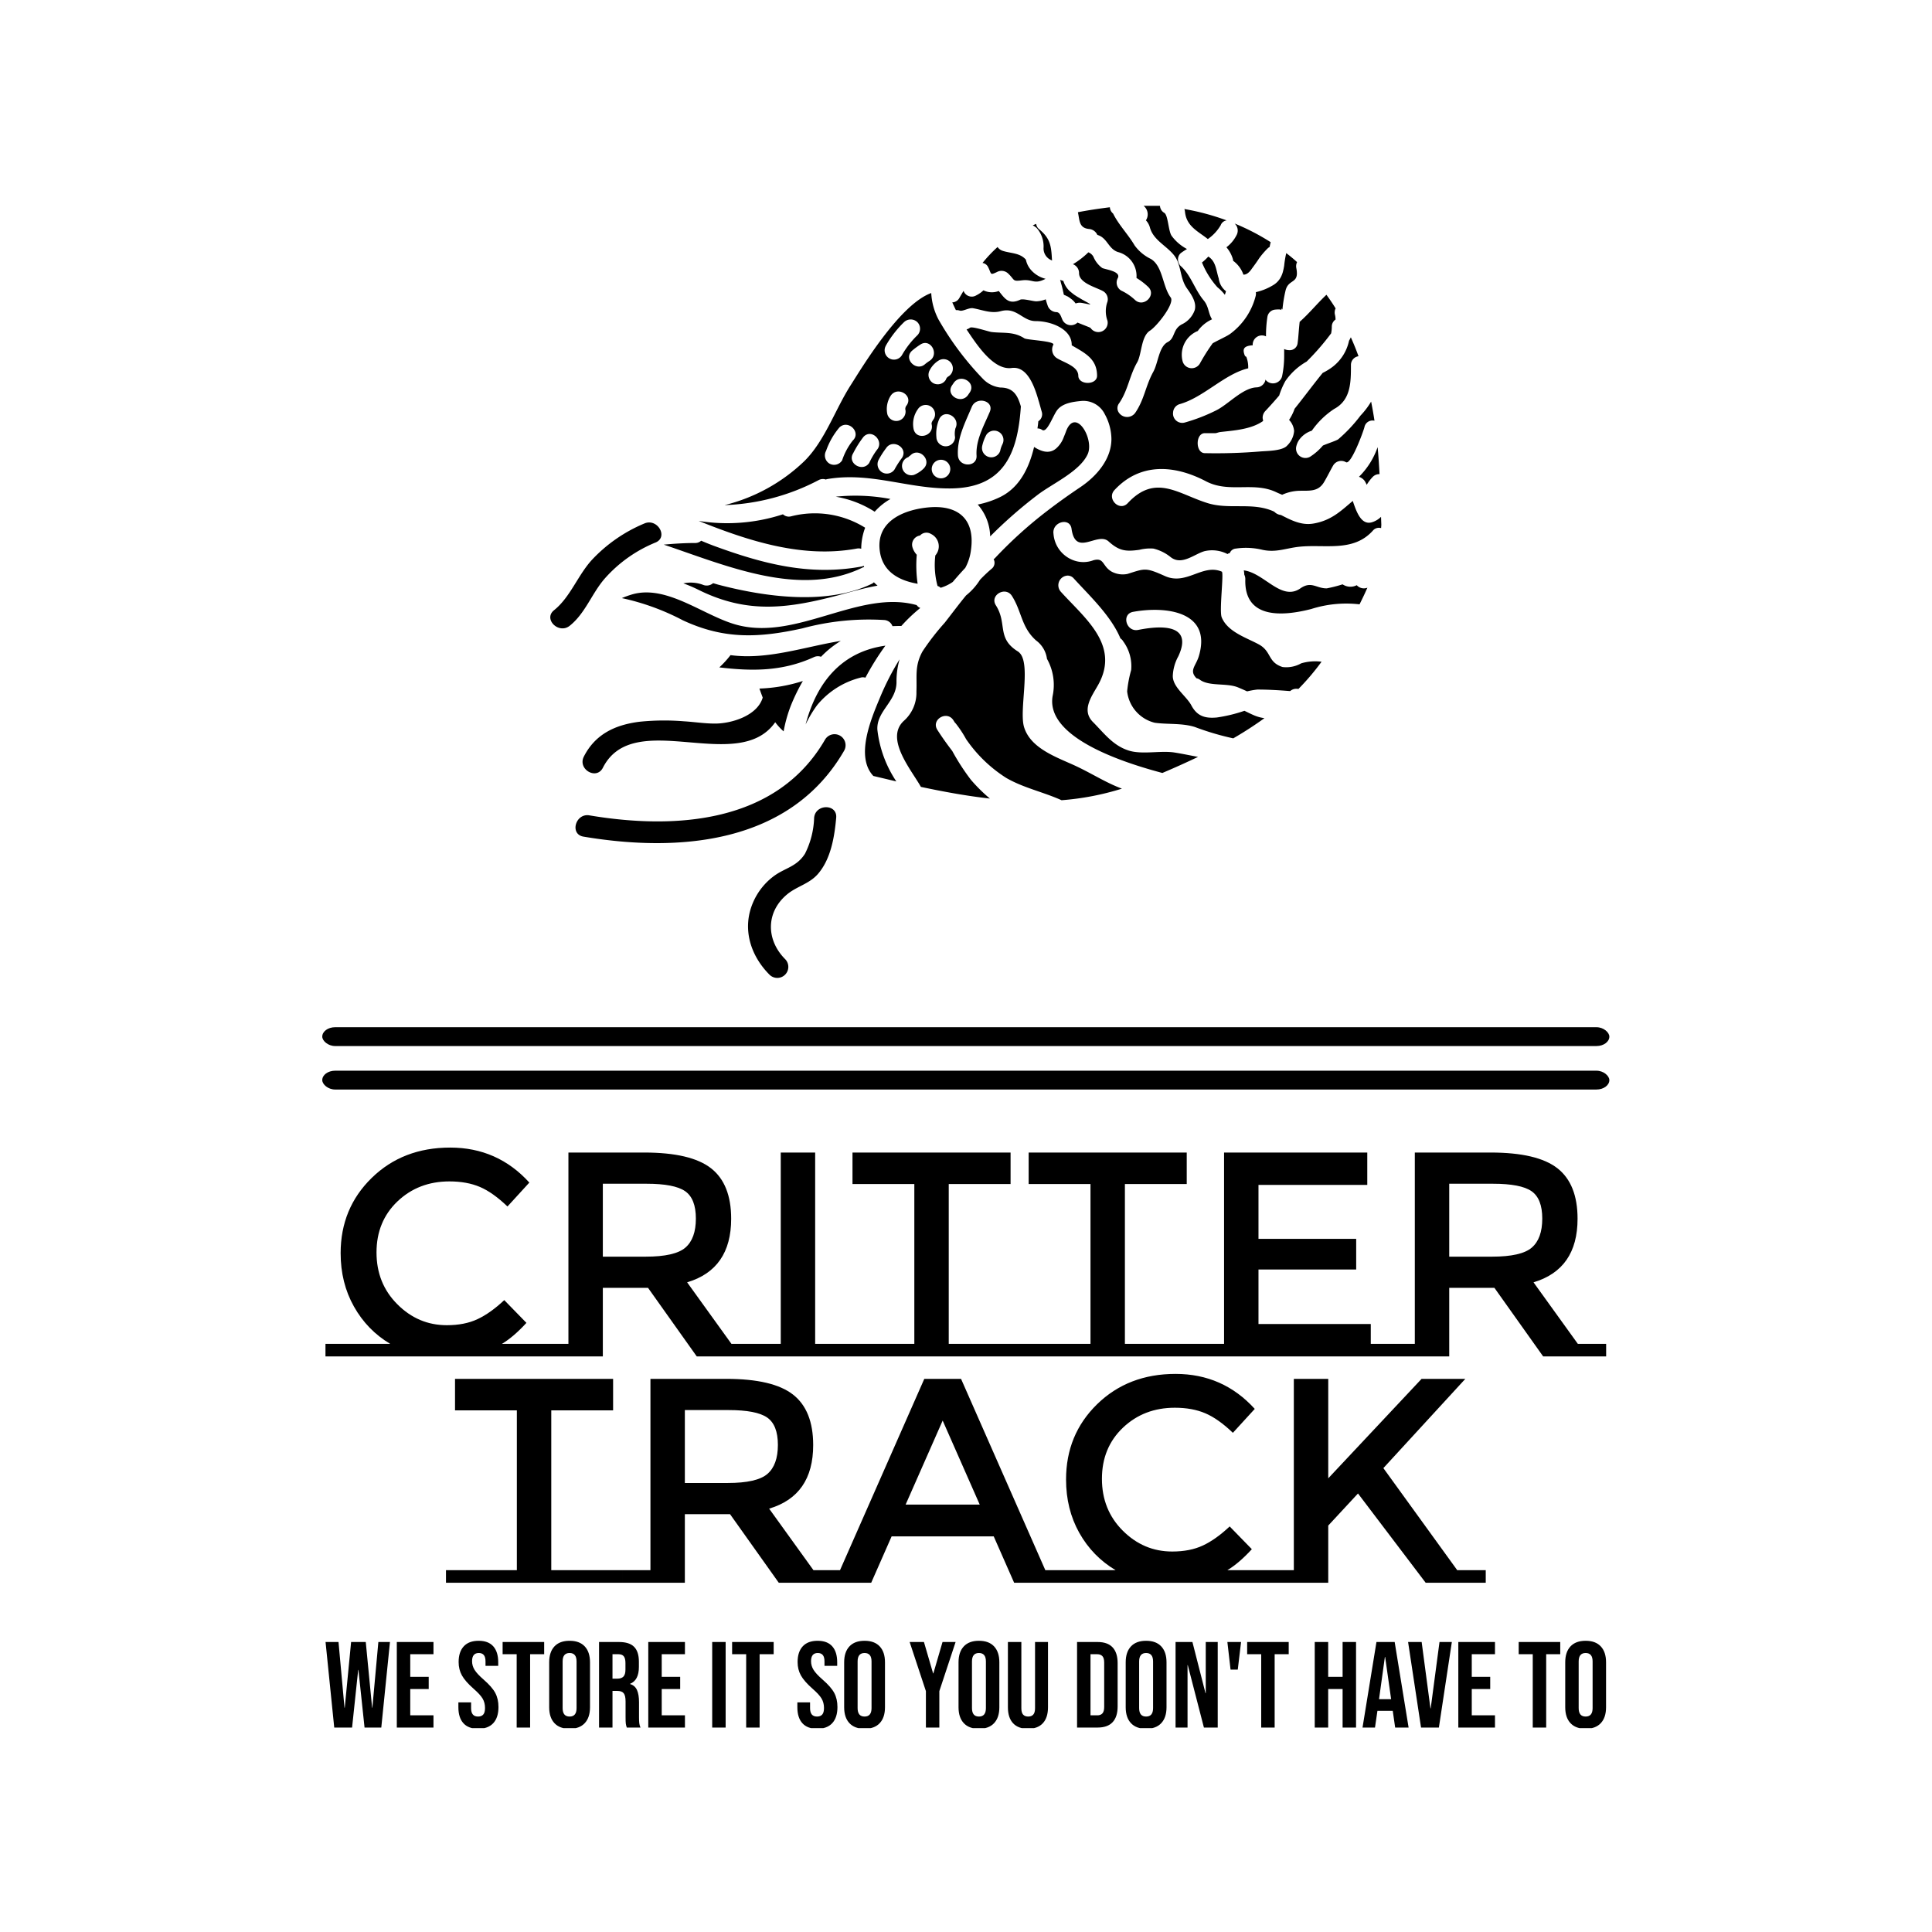 <svg xmlns="http://www.w3.org/2000/svg" version="1.1" xmlns:xlink="http://www.w3.org/1999/xlink" xmlns:svgjs="http://svgjs.dev/svgjs" width="1500" height="1500" viewBox="0 0 1500 1500"><rect width="1500" height="1500" fill="#ffffff"></rect><g transform="matrix(0.667,0,0,0.667,249.597,159.812)"><svg viewBox="0 0 209 247" data-background-color="#0c0032" preserveAspectRatio="xMidYMid meet" height="1772" width="1500" xmlns="http://www.w3.org/2000/svg" xmlns:xlink="http://www.w3.org/1999/xlink"><g id="tight-bounds" transform="matrix(1,0,0,1,0.084,-0.1)"><svg viewBox="0 0 208.832 247.2" height="247.2" width="208.832"><g><svg viewBox="0 0 208.832 247.2" height="247.2" width="208.832"><g><svg viewBox="0 0 397.498 470.529" height="247.2" width="208.832"><g><rect width="397.498" height="5.816" x="0" y="253.861" fill="#000000" opacity="1" stroke-width="0" stroke="transparent" fill-opacity="1" class="rect-qz-0" data-fill-palette-color="primary" rx="1%" id="qz-0" data-palette-color="#ffffff"></rect></g><g><rect width="397.498" height="5.816" x="0" y="267.29" fill="#000000" opacity="1" stroke-width="0" stroke="transparent" fill-opacity="1" class="rect-qz-1" data-fill-palette-color="primary" rx="1%" id="qz-1" data-palette-color="#ffffff"></rect></g><g transform="matrix(1,0,0,1,0.989,288.332)"><svg viewBox="0 0 395.52 182.198" height="182.198" width="395.52"><g id="textblocktransform"><svg viewBox="0 0 395.52 182.198" height="182.198" width="395.52" id="textblock"><g><svg viewBox="0 0 395.52 139.797" height="139.797" width="395.52"><g transform="matrix(1,0,0,1,0,0)"><svg width="395.52" viewBox="68.47 -35.8 219.55 74.6" height="139.797" data-palette-color="#ffffff"><svg></svg><svg></svg><g class="wordmark-text-0" data-fill-palette-color="primary" id="text-0"><path transform="translate(68.47,0)" d="M30.25-2.15h6.55v2.15h-36.8v-2.15h11.1c-2.633-1.567-4.707-3.7-6.22-6.4-1.52-2.7-2.28-5.75-2.28-9.15v0c0-5.133 1.777-9.433 5.33-12.9 3.547-3.467 8.03-5.2 13.45-5.2 5.413 0 9.937 2 13.57 6v0l-3.75 4.1c-1.667-1.6-3.24-2.717-4.72-3.35-1.487-0.633-3.23-0.95-5.23-0.95v0c-3.533 0-6.5 1.14-8.9 3.42-2.4 2.287-3.6 5.207-3.6 8.76 0 3.547 1.193 6.51 3.58 8.89 2.38 2.387 5.203 3.58 8.47 3.58v0c2.033 0 3.783-0.343 5.25-1.03 1.467-0.68 3-1.77 4.6-3.27v0l3.8 3.9c-1.467 1.6-2.867 2.8-4.2 3.6zM69.6-2.15h4.85v2.15h-10.8l-8.35-11.75h-7.75v11.75h-10.75v-2.15h4.85v-32.8h13c5.333 0 9.15 0.9 11.45 2.7 2.3 1.8 3.45 4.683 3.45 8.65v0c0 5.767-2.517 9.4-7.55 10.9v0zM54.9-17.1c3.333 0 5.6-0.517 6.8-1.55 1.2-1.033 1.8-2.693 1.8-4.98 0-2.28-0.617-3.847-1.85-4.7-1.233-0.847-3.433-1.27-6.6-1.27v0h-7.5v12.5zM73.2-2.15h4.85v-32.8h5.9v32.8h4.85v2.15h-15.6zM106.85-2.15h12.15v2.15h-30.2v-2.15h12.15v-27.4h-10.6v-5.4h27.1v5.4h-10.6zM137.05-2.15h12.15v2.15h-30.2v-2.15h12.15v-27.4h-10.6v-5.4h27.1v5.4h-10.6zM149.2-2.15h4.85v-32.8h24.55v5.55h-18.65v9.25h16.75v5.25h-16.75v9.35h19.25v3.4h4.85v2.15h-34.85zM214.7-2.15h4.85v2.15h-10.8l-8.35-11.75h-7.75v11.75h-10.75v-2.15h4.85v-32.8h13c5.333 0 9.15 0.9 11.45 2.7 2.3 1.8 3.45 4.683 3.45 8.65v0c0 5.767-2.517 9.4-7.55 10.9v0zM200-17.1c3.333 0 5.6-0.517 6.8-1.55 1.2-1.033 1.8-2.693 1.8-4.98 0-2.28-0.617-3.847-1.85-4.7-1.233-0.847-3.433-1.27-6.6-1.27v0h-7.5v12.5z" fill="#000000" fill-rule="nonzero" stroke="none" stroke-width="1" stroke-linecap="butt" stroke-linejoin="miter" stroke-miterlimit="10" stroke-dasharray="" stroke-dashoffset="0" font-family="none" font-weight="none" font-size="none" text-anchor="none" style="mix-blend-mode: normal" data-fill-palette-color="primary" opacity="1"></path><path transform="translate(89.13,38.8)" d="M18.05-2.15h12.15v2.15h-30.2v-2.15h12.15v-27.4h-10.6v-5.4h27.1v5.4h-10.6zM63-2.15h4.85v2.15h-10.8l-8.35-11.75h-7.75v11.75h-10.75v-2.15h4.85v-32.8h13c5.333 0 9.15 0.9 11.45 2.7 2.3 1.8 3.45 4.683 3.45 8.65v0c0 5.767-2.517 9.4-7.55 10.9v0zM48.3-17.1c3.333 0 5.6-0.517 6.8-1.55 1.2-1.033 1.8-2.693 1.8-4.98 0-2.28-0.617-3.847-1.85-4.7-1.233-0.847-3.433-1.27-6.6-1.27v0h-7.5v12.5zM102.75-2.15h5.8v2.15h-11.15l-3.5-7.95h-17.5l-3.5 7.95h-11.15v-2.15h5.8l14.45-32.8h6.3zM78.8-13.4h12.7l-6.35-14.4zM133.95-2.15h6.55v2.15h-36.8v-2.15h11.1c-2.633-1.567-4.71-3.7-6.23-6.4-1.513-2.7-2.27-5.75-2.27-9.15v0c0-5.133 1.773-9.433 5.32-12.9 3.553-3.467 8.037-5.2 13.45-5.2 5.42 0 9.947 2 13.58 6v0l-3.75 4.1c-1.667-1.6-3.243-2.717-4.73-3.35-1.48-0.633-3.22-0.95-5.22-0.95v0c-3.533 0-6.5 1.14-8.9 3.42-2.4 2.287-3.6 5.207-3.6 8.76 0 3.547 1.19 6.51 3.57 8.89 2.387 2.387 5.213 3.58 8.48 3.58v0c2.033 0 3.783-0.343 5.25-1.03 1.467-0.68 3-1.77 4.6-3.27v0l3.8 3.9c-1.467 1.6-2.867 2.8-4.2 3.6zM140.5-2.15h4.85v-32.8h5.9v17.05l16-17.05h7.5l-14.05 15.3 12.7 17.55v-0.05h4.85v2.15h-10.3l-11.6-15.3-5.1 5.5v9.8h-10.75z" fill="#000000" fill-rule="nonzero" stroke="none" stroke-width="1" stroke-linecap="butt" stroke-linejoin="miter" stroke-miterlimit="10" stroke-dasharray="" stroke-dashoffset="0" font-family="none" font-weight="none" font-size="none" text-anchor="none" style="mix-blend-mode: normal" data-fill-palette-color="primary" opacity="1"></path></g></svg></g></svg></g><g transform="matrix(1,0,0,1,0,155.022)"><svg viewBox="0 0 395.52 27.176" height="27.176" width="395.52"><g transform="matrix(1,0,0,1,0,0)"><svg width="395.52" viewBox="0.75 -35.5 523.87 36" height="27.176" data-palette-color="#ffffff"><path d="M4.3 0L0.75-35 6.05-35 8.5-8.1 8.6-8.1 11.2-35 17.2-35 19.8-8.1 19.9-8.1 22.35-35 27.1-35 23.55 0 16.7 0 14.2-23.6 14.1-23.6 11.6 0 4.3 0ZM29.9 0L29.9-35 44.9-35 44.9-30 35.4-30 35.4-20.75 42.95-20.75 42.95-15.75 35.4-15.75 35.4-5 44.9-5 44.9 0 29.9 0ZM63.19 0.5Q59.19 0.5 57.14-1.78 55.09-4.05 55.09-8.3L55.09-8.3 55.09-10.3 60.29-10.3 60.29-7.9Q60.29-4.5 63.14-4.5L63.14-4.5Q64.54-4.5 65.27-5.33 65.99-6.15 65.99-8L65.99-8Q65.99-10.2 64.99-11.88 63.99-13.55 61.29-15.9L61.29-15.9Q57.89-18.9 56.54-21.33 55.19-23.75 55.19-26.8L55.19-26.8Q55.19-30.95 57.29-33.23 59.39-35.5 63.39-35.5L63.39-35.5Q67.34-35.5 69.37-33.23 71.39-30.95 71.39-26.7L71.39-26.7 71.39-25.25 66.19-25.25 66.19-27.05Q66.19-28.85 65.49-29.68 64.79-30.5 63.44-30.5L63.44-30.5Q60.69-30.5 60.69-27.15L60.69-27.15Q60.69-25.25 61.72-23.6 62.74-21.95 65.44-19.6L65.44-19.6Q68.89-16.6 70.19-14.15 71.49-11.7 71.49-8.4L71.49-8.4Q71.49-4.1 69.37-1.8 67.24 0.5 63.19 0.5L63.19 0.5ZM78.94 0L78.94-30 73.19-30 73.19-35 90.19-35 90.19-30 84.44-30 84.44 0 78.94 0ZM100.59 0.5Q96.54 0.5 94.39-1.8 92.24-4.1 92.24-8.3L92.24-8.3 92.24-26.7Q92.24-30.9 94.39-33.2 96.54-35.5 100.59-35.5L100.59-35.5Q104.64-35.5 106.79-33.2 108.94-30.9 108.94-26.7L108.94-26.7 108.94-8.3Q108.94-4.1 106.79-1.8 104.64 0.5 100.59 0.5L100.59 0.5ZM100.59-4.5Q103.44-4.5 103.44-7.95L103.44-7.95 103.44-27.05Q103.44-30.5 100.59-30.5L100.59-30.5Q97.74-30.5 97.74-27.05L97.74-27.05 97.74-7.95Q97.74-4.5 100.59-4.5L100.59-4.5ZM112.64 0L112.64-35 120.79-35Q125.04-35 126.99-33.02 128.94-31.05 128.94-26.95L128.94-26.95 128.94-24.8Q128.94-19.35 125.34-17.9L125.34-17.9 125.34-17.8Q127.34-17.2 128.16-15.35 128.99-13.5 128.99-10.4L128.99-10.4 128.99-4.25Q128.99-2.75 129.09-1.83 129.19-0.9 129.59 0L129.59 0 123.99 0Q123.69-0.85 123.59-1.6 123.49-2.35 123.49-4.3L123.49-4.3 123.49-10.7Q123.49-13.1 122.71-14.05 121.94-15 120.04-15L120.04-15 118.14-15 118.14 0 112.64 0ZM118.14-20L120.14-20Q121.79-20 122.61-20.85 123.44-21.7 123.44-23.7L123.44-23.7 123.44-26.4Q123.44-28.3 122.76-29.15 122.09-30 120.64-30L120.64-30 118.14-30 118.14-20ZM132.78 0L132.78-35 147.78-35 147.78-30 138.28-30 138.28-20.75 145.83-20.75 145.83-15.75 138.28-15.75 138.28-5 147.78-5 147.78 0 132.78 0ZM158.93 0L158.93-35 164.43-35 164.43 0 158.93 0ZM172.83 0L172.83-30 167.08-30 167.08-35 184.08-35 184.08-30 178.33-30 178.33 0 172.83 0ZM201.87 0.5Q197.87 0.5 195.82-1.78 193.77-4.05 193.77-8.3L193.77-8.3 193.77-10.3 198.97-10.3 198.97-7.9Q198.97-4.5 201.82-4.5L201.82-4.5Q203.22-4.5 203.95-5.33 204.67-6.15 204.67-8L204.67-8Q204.67-10.2 203.67-11.88 202.67-13.55 199.97-15.9L199.97-15.9Q196.57-18.9 195.22-21.33 193.87-23.75 193.87-26.8L193.87-26.8Q193.87-30.95 195.97-33.23 198.07-35.5 202.07-35.5L202.07-35.5Q206.02-35.5 208.05-33.23 210.07-30.95 210.07-26.7L210.07-26.7 210.07-25.25 204.87-25.25 204.87-27.05Q204.87-28.85 204.17-29.68 203.47-30.5 202.12-30.5L202.12-30.5Q199.37-30.5 199.37-27.15L199.37-27.15Q199.37-25.25 200.4-23.6 201.42-21.95 204.12-19.6L204.12-19.6Q207.57-16.6 208.87-14.15 210.17-11.7 210.17-8.4L210.17-8.4Q210.17-4.1 208.05-1.8 205.92 0.5 201.87 0.5L201.87 0.5ZM221.27 0.5Q217.22 0.5 215.07-1.8 212.92-4.1 212.92-8.3L212.92-8.3 212.92-26.7Q212.92-30.9 215.07-33.2 217.22-35.5 221.27-35.5L221.27-35.5Q225.32-35.5 227.47-33.2 229.62-30.9 229.62-26.7L229.62-26.7 229.62-8.3Q229.62-4.1 227.47-1.8 225.32 0.5 221.27 0.5L221.27 0.5ZM221.27-4.5Q224.12-4.5 224.12-7.95L224.12-7.95 224.12-27.05Q224.12-30.5 221.27-30.5L221.27-30.5Q218.42-30.5 218.42-27.05L218.42-27.05 218.42-7.95Q218.42-4.5 221.27-4.5L221.27-4.5ZM246.36 0L246.36-14.9 239.71-35 245.56-35 249.31-22.15 249.41-22.15 253.16-35 258.51-35 251.86-14.9 251.86 0 246.36 0ZM268.06 0.5Q264.01 0.5 261.86-1.8 259.71-4.1 259.71-8.3L259.71-8.3 259.71-26.7Q259.71-30.9 261.86-33.2 264.01-35.5 268.06-35.5L268.06-35.5Q272.11-35.5 274.26-33.2 276.41-30.9 276.41-26.7L276.41-26.7 276.41-8.3Q276.41-4.1 274.26-1.8 272.11 0.5 268.06 0.5L268.06 0.5ZM268.06-4.5Q270.91-4.5 270.91-7.95L270.91-7.95 270.91-27.05Q270.91-30.5 268.06-30.5L268.06-30.5Q265.21-30.5 265.21-27.05L265.21-27.05 265.21-7.95Q265.21-4.5 268.06-4.5L268.06-4.5ZM288.11 0.5Q284.11 0.5 282.01-1.78 279.91-4.05 279.91-8.3L279.91-8.3 279.91-35 285.41-35 285.41-7.9Q285.41-6.1 286.13-5.3 286.86-4.5 288.21-4.5L288.21-4.5Q289.56-4.5 290.28-5.3 291.01-6.1 291.01-7.9L291.01-7.9 291.01-35 296.31-35 296.31-8.3Q296.31-4.05 294.21-1.78 292.11 0.5 288.11 0.5L288.11 0.5ZM308.2 0L308.2-35 316.6-35Q320.7-35 322.75-32.8 324.8-30.6 324.8-26.35L324.8-26.35 324.8-8.65Q324.8-4.4 322.75-2.2 320.7 0 316.6 0L316.6 0 308.2 0ZM313.7-5L316.5-5Q317.85-5 318.58-5.8 319.3-6.6 319.3-8.4L319.3-8.4 319.3-26.6Q319.3-28.4 318.58-29.2 317.85-30 316.5-30L316.5-30 313.7-30 313.7-5ZM336.45 0.5Q332.4 0.5 330.25-1.8 328.1-4.1 328.1-8.3L328.1-8.3 328.1-26.7Q328.1-30.9 330.25-33.2 332.4-35.5 336.45-35.5L336.45-35.5Q340.5-35.5 342.65-33.2 344.8-30.9 344.8-26.7L344.8-26.7 344.8-8.3Q344.8-4.1 342.65-1.8 340.5 0.5 336.45 0.5L336.45 0.5ZM336.45-4.5Q339.3-4.5 339.3-7.95L339.3-7.95 339.3-27.05Q339.3-30.5 336.45-30.5L336.45-30.5Q333.6-30.5 333.6-27.05L333.6-27.05 333.6-7.95Q333.6-4.5 336.45-4.5L336.45-4.5ZM348.5 0L348.5-35 355.4-35 360.75-14.05 360.85-14.05 360.85-35 365.75-35 365.75 0 360.1 0 353.5-25.55 353.4-25.55 353.4 0 348.5 0ZM371-23.7L369.7-35 375.3-35 373.95-23.7 371-23.7ZM383.54 0L383.54-30 377.79-30 377.79-35 394.79-35 394.79-30 389.04-30 389.04 0 383.54 0ZM405.44 0L405.44-35 410.94-35 410.94-20.75 416.84-20.75 416.84-35 422.34-35 422.34 0 416.84 0 416.84-15.75 410.94-15.75 410.94 0 405.44 0ZM424.99 0L430.69-35 438.14-35 443.84 0 438.34 0 437.34-6.95 437.34-6.85 431.09-6.85 430.09 0 424.99 0ZM431.74-11.6L436.69-11.6 434.24-28.9 434.14-28.9 431.74-11.6ZM448.93 0L443.63-35 449.18-35 452.78-7.85 452.88-7.85 456.48-35 461.53-35 456.23 0 448.93 0ZM464.18 0L464.18-35 479.18-35 479.18-30 469.68-30 469.68-20.75 477.23-20.75 477.23-15.75 469.68-15.75 469.68-5 479.18-5 479.18 0 464.18 0ZM494.63 0L494.63-30 488.88-30 488.88-35 505.88-35 505.88-30 500.13-30 500.13 0 494.63 0ZM516.27 0.5Q512.22 0.5 510.07-1.8 507.92-4.1 507.92-8.3L507.92-8.3 507.92-26.7Q507.92-30.9 510.07-33.2 512.22-35.5 516.27-35.5L516.27-35.5Q520.32-35.5 522.47-33.2 524.62-30.9 524.62-26.7L524.62-26.7 524.62-8.3Q524.62-4.1 522.47-1.8 520.32 0.5 516.27 0.5L516.27 0.5ZM516.27-4.5Q519.12-4.5 519.12-7.95L519.12-7.95 519.12-27.05Q519.12-30.5 516.27-30.5L516.27-30.5Q513.42-30.5 513.42-27.05L513.42-27.05 513.42-7.95Q513.42-4.5 516.27-4.5L516.27-4.5Z" opacity="1" transform="matrix(1,0,0,1,0,0)" fill="#000000" class="slogan-text-1" data-fill-palette-color="secondary" id="text-1"></path></svg></g></svg></g></svg></g></svg></g><g transform="matrix(1,0,0,1,70.422,0)"><svg viewBox="0 0 256.653 238.636" height="238.636" width="256.653"><g><svg xmlns="http://www.w3.org/2000/svg" viewBox="8.428 13.65 113.012 105.078" x="0" y="0" height="238.636" width="256.653" class="icon-icon-0" data-fill-palette-color="accent" id="icon-0"><g fill="#ffffff" data-fill-palette-color="accent"><path d="M69.627 38.443a3.917 3.917 0 0 1-2.381-1.2 40.425 40.425 0 0 1-6.024-8.053 8.712 8.712 0 0 1-0.988-3.6C55.9 27.163 50.7 35.906 49.266 38.144c-2.095 3.279-3.5 7.559-6.3 10.317a23.917 23.917 0 0 1-10.838 5.972 29.612 29.612 0 0 0 12.789-3.4 1.217 1.217 0 0 1 0.989-0.078 1.349 1.349 0 0 1 0.13-0.052c5.868-1.028 10.955 1.3 16.758 1.262 7.285-0.039 9.2-4.709 9.627-11.15C72.008 39.614 71.475 38.443 69.627 38.443Zm-4.15 0.664c-0.078 0.117-0.156 0.221-0.221 0.325-0.911 1.353-3.1 0.091-2.2-1.275 0.078-0.117 0.156-0.221 0.221-0.325C64.189 36.479 66.375 37.741 65.477 39.107Zm-4.242-4.333a1.269 1.269 0 1 1 1.288 2.186 0.738 0.738 0 0 0-0.3 0.416 1.283 1.283 0 0 1-1.743 0.456 1.308 1.308 0 0 1-0.456-1.744A3.372 3.372 0 0 1 61.235 34.774Zm-1.21 0.026a6.817 6.817 0 0 0-0.611 0.443c-1.2 1.106-3.005-0.69-1.8-1.8A10.34 10.34 0 0 1 58.75 32.6C60.117 31.691 61.378 33.89 60.025 34.8Zm-5.958-2.068a14.329 14.329 0 0 1 2.472-3.188 1.31 1.31 0 0 1 1.8 0 1.273 1.273 0 0 1 0 1.8 11.936 11.936 0 0 0-2.082 2.68 1.268 1.268 0 1 1-2.185-1.288Zm1.756 10.213a1.263 1.263 0 0 1-1.561-0.885 3.367 3.367 0 0 1 0.455-2.5c0.9-1.353 3.1-0.078 2.186 1.288a0.8 0.8 0 0 0-0.2 0.534A1.29 1.29 0 0 1 55.823 42.945Zm-7.7 5.386a1.28 1.28 0 0 1-1.73 0.456 1.3 1.3 0 0 1-0.456-1.744 9.954 9.954 0 0 1 1.822-3.187c1.2-1.106 2.992 0.689 1.8 1.8A8.708 8.708 0 0 0 48.121 48.331Zm3.7 0.325c-0.872 1.38-3.071 0.105-2.2-1.288a14.1 14.1 0 0 1 1.392-2.211c1.106-1.21 2.9 0.6 1.8 1.8A10.548 10.548 0 0 0 51.816 48.656Zm3.461 0.859a1.258 1.258 0 0 1-1.731 0.456 1.285 1.285 0 0 1-0.455-1.731 11.54 11.54 0 0 1 0.976-1.522c0.871-1.379 3.07-0.1 2.185 1.288A12.428 12.428 0 0 0 55.277 49.515Zm3.929-0.065a4.139 4.139 0 0 1-1.327 0.872 1.268 1.268 0 0 1-0.716-2.433c-0.13 0.039 0.234-0.221 0.247-0.234C58.568 46.51 60.364 48.305 59.206 49.45ZM57.84 44.116A3.456 3.456 0 0 1 58.4 41.41a1.272 1.272 0 0 1 2.2 1.275c-0.143 0.221-0.377 0.494-0.312 0.754C60.676 45.027 58.23 45.7 57.84 44.116Zm3.721 6.674a1.262 1.262 0 0 1 0-2.524A1.262 1.262 0 0 1 61.561 50.79Zm1.964-6.8a2.9 2.9 0 0 0-0.052 1.21 1.269 1.269 0 0 1-2.537 0 5.063 5.063 0 0 1 0.39-2.485C62.068 41.241 64.254 42.529 63.525 43.986Zm0.338 3.7c-0.143-2.368 1-4.5 1.887-6.623 0.625-1.483 3.083-0.832 2.446 0.677-0.794 1.886-1.926 3.838-1.8 5.946C66.505 49.32 63.968 49.307 63.863 47.681Zm6.05-1.522a3.376 3.376 0 0 0-0.3 0.884 1.27 1.27 0 0 1-2.446-0.676 5.591 5.591 0 0 1 0.56-1.5A1.269 1.269 0 0 1 69.913 46.159Z" fill="#000000" data-fill-palette-color="accent"></path><path d="M66.557 54.355a6.762 6.762 0 0 1 1.691 4.333 62.27 62.27 0 0 1 6.466-5.66c1.991-1.522 5.712-3.162 6.792-5.516 0.936-2.056-1.64-6.454-2.928-3.149-0.1 0.3-0.234 0.6-0.351 0.9A3.712 3.712 0 0 1 77.2 46.744c-0.95 0.794-2.069 0.364-2.979-0.221-0.677 2.836-1.965 5.5-4.593 6.8A12.524 12.524 0 0 1 66.557 54.355Z" fill="#000000" data-fill-palette-color="accent"></path><path d="M118.4 50.582a1.58 1.58 0 0 1 0.794 0.585 4.578 4.578 0 0 1 0.26 0.508 5.76 5.76 0 0 1 0.833-1.093 1.245 1.245 0 0 1 0.91-0.364c-0.065-1.223-0.143-2.446-0.26-3.669A10.47 10.47 0 0 1 118.4 50.582Z" fill="#000000" data-fill-palette-color="accent"></path><path d="M61.092 65.427a1.018 1.018 0 0 1 0.417 0.247 5.862 5.862 0 0 0 1.652-0.794c0.546-0.65 1.119-1.288 1.7-1.912a6.8 6.8 0 0 0 0.781-2.472c0.559-4.072-1.652-6.089-5.673-5.764-3.252 0.274-7.246 1.757-6.739 5.868 0.351 2.914 2.654 4.1 5.152 4.528a17.342 17.342 0 0 1-0.117-3.943 2.533 2.533 0 0 1-0.6-1.079 1.252 1.252 0 0 1 1.04-1.536 1.179 1.179 0 0 1 1.484-0.221 1.867 1.867 0 0 1 0.6 2.928A10.879 10.879 0 0 0 61.092 65.427Z" fill="#000000" data-fill-palette-color="accent"></path><path d="M47.249 53.288a14.2 14.2 0 0 1 5.295 2.043A8.233 8.233 0 0 1 54.691 53.6 25.6 25.6 0 0 0 47.249 53.288Z" fill="#000000" data-fill-palette-color="accent"></path><path d="M76.679 21.166a0.854 0.854 0 0 0-0.026-0.092c-0.1-1.886-0.221-2.9-1.731-4.15a1.065 1.065 0 0 1-0.416-0.741l-0.468 0.2a3.32 3.32 0 0 1 0.52 0.351 3.772 3.772 0 0 1 0.95 2.719A1.727 1.727 0 0 0 76.679 21.166Z" fill="#000000" data-fill-palette-color="accent"></path><path d="M52.219 65.1c-6.1 2.992-14.545 1.834-20.934 0.156-0.234-0.065-0.481-0.143-0.715-0.208a1.342 1.342 0 0 1-1.418 0.208 4.793 4.793 0 0 0-2.628-0.182 19.345 19.345 0 0 1 2.068 0.884c6.753 3.344 12.282 2.524 19.321 0.651 1.717-0.469 3.369-0.937 5.022-1.223-0.169-0.143-0.339-0.3-0.5-0.456C52.362 64.984 52.31 65.05 52.219 65.1Z" fill="#000000" data-fill-palette-color="accent"></path><path d="M78.682 26.018a0.634 0.634 0 0 1 0.091 0.039h0.013c0.013 0.013 0.026 0.013 0.039 0.026s0.026 0.013 0.039 0.026a0.263 0.263 0 0 1 0.079 0.052l0.013 0.014a0.993 0.993 0 0 1 0.208 0.143 0.714 0.714 0 0 1 0.117 0.091 0.4 0.4 0 0 1 0.091 0.065 2.764 2.764 0 0 1 0.494 0.533c0.612-0.182 0.664-0.1 1.965 0.143v-0.065c-0.1-0.065-0.208-0.117-0.312-0.182-0.026-0.013-0.039-0.026-0.065-0.039s-0.014 0-0.027-0.013-0.039-0.013-0.052-0.026a0.284 0.284 0 0 1-0.065-0.039c-0.026-0.013-0.039-0.013-0.052-0.026a0.045 0.045 0 0 1-0.026-0.013c-0.039-0.026-0.078-0.039-0.117-0.065l-0.013-0.013h-0.013c-0.026-0.013-0.039-0.026-0.065-0.039A0.04 0.04 0 0 1 81 26.617l-0.013-0.013a0.048 0.048 0 0 1-0.039-0.013 1.143 1.143 0 0 0-0.13-0.078 0.22 0.22 0 0 1-0.065-0.026 0.013 0.013 0 0 0-0.013-0.013 0.284 0.284 0 0 0-0.065-0.039c-0.026-0.013-0.039-0.026-0.065-0.039s-0.091-0.052-0.13-0.078-0.1-0.065-0.156-0.091a0.272 0.272 0 0 1-0.078-0.052 1.329 1.329 0 0 1-0.2-0.118 0.045 0.045 0 0 1-0.026-0.013 0.2 0.2 0 0 1-0.078-0.052 0.454 0.454 0 0 1-0.117-0.078c-0.013 0-0.013 0-0.013-0.013-0.052-0.026-0.091-0.052-0.117-0.065s-0.013-0.026-0.026-0.026a2.391 2.391 0 0 1-0.286-0.221c-0.013 0-0.013 0-0.013-0.013s-0.026 0-0.026-0.013l-0.026-0.026a0.013 0.013 0 0 1-0.013-0.013c-0.013-0.013-0.026-0.026-0.039-0.026a0.013 0.013 0 0 1-0.013-0.013l-0.013-0.013c-0.013-0.013-0.026-0.026-0.039-0.026a3.149 3.149 0 0 1-1-1.5 0.141 0.141 0 0 1-0.065-0.013c-0.013-0.013-0.013-0.013-0.013-0.026a1.29 1.29 0 0 1-0.2-0.039v-0.039h-0.195c0.078 0 0.117 0.286 0.156 0.429 0.1 0.312 0.169 0.624 0.247 0.937a0.1 0.1 0 0 0 0.013 0.052v0.013a0.048 0.048 0 0 0 0.013 0.039v0.039a0.048 0.048 0 0 0 0.013 0.039 0.563 0.563 0 0 0 0.013 0.065c0 0.013 0 0.013 0.013 0.026V25.5a0.045 0.045 0 0 0 0.013 0.026v0.039a0.045 0.045 0 0 0 0.013 0.026v0.026a0.262 0.262 0 0 0 0.039 0.143c0 0.013 0.013 0.039 0.013 0.052v0.026A2.249 2.249 0 0 1 78.682 26.018Z" fill="#000000" data-fill-palette-color="accent"></path><path d="M94.659 14.166a2.165 2.165 0 0 1 0.078 0.338c0.182 2.017 1.77 2.68 3.11 3.747A5.932 5.932 0 0 0 99.6 16.365a1 1 0 0 1 0.807-0.651A32.676 32.676 0 0 0 94.659 14.166Z" fill="#000000" data-fill-palette-color="accent"></path><path d="M99.33 23.612c-0.364-1.106-0.364-2.316-1.418-2.98a7.386 7.386 0 0 1-0.859 0.807A11.524 11.524 0 0 0 99.148 24.8a6.378 6.378 0 0 1 1.014 1.028c0.066-0.169 0.1-0.312 0.157-0.481A2.6 2.6 0 0 1 99.33 23.612Z" fill="#000000" data-fill-palette-color="accent"></path><path d="M101.307 21.231a0.912 0.912 0 0 1 0.117 0.078 3.937 3.937 0 0 1 1.262 1.782c0.4 0.013 0.781-0.26 1.171-0.846 0.339-0.455 0.677-0.923 0.989-1.405a11.033 11.033 0 0 1 1.132-1.314 1.185 1.185 0 0 1 0.273-0.2c0.039-0.221 0.091-0.442 0.143-0.65a30.618 30.618 0 0 0-4.9-2.537 1.3 1.3 0 0 1 0.3 1.5 4.775 4.775 0 0 1-1.418 1.73 4.291 4.291 0 0 1 0.871 1.587C101.268 21.022 101.281 21.127 101.307 21.231Z" fill="#000000" data-fill-palette-color="accent"></path><path d="M44.725 81.625A11.174 11.174 0 0 1 50.593 77.9a1.128 1.128 0 0 1 0.689 0A36.128 36.128 0 0 1 54 73.545c-5.79 0.807-9.29 4.775-10.851 10.721A16.048 16.048 0 0 1 44.725 81.625Z" fill="#000000" data-fill-palette-color="accent"></path><path d="M55.927 75.406a36.288 36.288 0 0 0-2.719 5.334c-1.145 2.745-3.331 7.9-0.846 10.526l3.123 0.741a15.823 15.823 0 0 1-2.576-7.026c-0.143-2.55 2.615-3.825 2.6-6.5A10.823 10.823 0 0 1 55.927 75.406Z" fill="#000000" data-fill-palette-color="accent"></path><path d="M118.1 65.323a1.894 1.894 0 0 1-1.926-0.117 18.262 18.262 0 0 1-2.146 0.546c-1.419 0.026-2.095-1.041-3.591 0-2.589 1.8-4.905-2.095-7.7-2.446a2.86 2.86 0 0 1 0.065 0.573 1.411 1.411 0 0 1 0.143 0.611c-0.182 5.464 5.061 5.074 8.964 4.072a15.689 15.689 0 0 1 6.57-0.637c0.377-0.755 0.742-1.509 1.067-2.264A1.3 1.3 0 0 1 118.1 65.323Z" fill="#000000" data-fill-palette-color="accent"></path><path d="M120.172 56.762c-1.47 0.442-2.12-1.431-2.615-2.9-1.626 1.379-2.927 2.654-5.308 3.07-1.665 0.3-3.057-0.442-4.462-1.158a1.428 1.428 0 0 1-0.885-0.429 0.326 0.326 0 0 1-0.091-0.052c-2.876-1.3-6-0.221-8.951-1.119-4.034-1.236-7.117-4.072-10.9-0.013-1.119 1.21-2.914-0.6-1.8-1.783 3.487-3.747 8.145-3.434 12.438-1.184 3.1 1.627 6.375 0.04 9.446 1.432 0.3 0.143 0.6 0.273 0.911 0.4a6.034 6.034 0 0 1 2.459-0.546c1.249-0.026 2.433 0.156 3.226-1.158 0.443-0.742 0.82-1.523 1.249-2.277a1.275 1.275 0 0 1 1.731-0.456c0.689 0.469 2.407-4.241 2.524-4.761a1.119 1.119 0 0 1 1.366-0.872c-0.13-0.872-0.287-1.743-0.456-2.6a10.75 10.75 0 0 1-1.444 1.9 20.4 20.4 0 0 1-3.031 3.227c-0.312 0.208-1.275 0.507-2.082 0.846a7.75 7.75 0 0 1-1.756 1.535 1.28 1.28 0 0 1-1.861-1.431 2.683 2.683 0 0 1 0.338-0.807 3.366 3.366 0 0 1 1.77-1.314 11.3 11.3 0 0 1 3.031-2.953c2.3-1.223 2.29-3.682 2.29-5.972a1.192 1.192 0 0 1 1.028-1.2c-0.312-0.872-0.664-1.73-1.041-2.576-0.078 0.156-0.156 0.312-0.247 0.468a6.044 6.044 0 0 1-2.238 3.552 8.007 8.007 0 0 1-1.34 0.82c-1.314 1.613-2.537 3.278-3.825 4.879-0.026 0.078-0.052 0.143-0.078 0.221a7.169 7.169 0 0 1-0.651 1.262v0.013a0.045 0.045 0 0 1-0.026 0.013 2.506 2.506 0 0 1 0.69 1.509 3.1 3.1 0 0 1-0.924 1.965c-0.663 0.793-2.914 0.741-3.786 0.832a73.119 73.119 0 0 1-7.429 0.221c-1.3 0-1.3-2.719 0-2.719h1.418c0.183 0 0.4-0.117 0.69-0.156 1.834-0.208 4.2-0.351 5.816-1.5a0.165 0.165 0 0 1-0.013-0.078l0.013-0.013a1.311 1.311 0 0 1-0.065-0.325 1.34 1.34 0 0 1 0.364-0.937c0.65-0.69 1.275-1.392 1.886-2.108a10.592 10.592 0 0 1 0.846-1.977 8.737 8.737 0 0 1 2.888-2.641 33.428 33.428 0 0 0 3.331-3.839 4.759 4.759 0 0 0 0.091-0.9 1.157 1.157 0 0 1 0.507-0.976 2.791 2.791 0 0 0-0.078-0.651 1.163 1.163 0 0 1-0.026-0.468 0.961 0.961 0 0 1 0.118-0.39c-0.391-0.638-0.807-1.249-1.25-1.861-1.262 1.184-2.354 2.55-3.642 3.682-0.092 0.807-0.144 1.613-0.209 2.3-0.026 0.234-0.052 0.455-0.078 0.651a1.068 1.068 0 0 1-1.145 0.9 1.517 1.517 0 0 1-0.676-0.156v0.937a13.5 13.5 0 0 1-0.286 2.784 1.283 1.283 0 0 1-2.264 0.442 0.5 0.5 0 0 0-0.013 0.131 1.284 1.284 0 0 1-1.223 0.923c-1.861 0.091-3.812 2.3-5.425 3.11a23.953 23.953 0 0 1-4.333 1.678 1.258 1.258 0 0 1-1.561-1.379 1.245 1.245 0 0 1 0.9-1.132c3.252-0.911 6.1-4.111 9.315-4.866v-0.3a3.828 3.828 0 0 0-0.247-1.236c-0.026-0.039-0.039-0.065-0.078-0.065s-0.078-0.065-0.143-0.143c-0.313-0.833-0.222-1.3 1.079-1.392v-0.091a1.253 1.253 0 0 1 1.809-1.119 16.893 16.893 0 0 1 0.195-2.68 1.173 1.173 0 0 1 1.08-0.963c0.3-0.026 0.82-0.065 0.82 0.1v-0.221h0.052c0.026 0 0.078 0.143 0.091 0.1a18.3 18.3 0 0 1 0.416-2.55c0.351-1.483 1.548-1 1.548-2.368a3.858 3.858 0 0 0-0.078-0.7 1.3 1.3 0 0 1 0.1-0.819c-0.468-0.43-0.962-0.833-1.47-1.223a13.525 13.525 0 0 0-0.286 1.743c-0.039 0.195-0.065 0.39-0.117 0.573a3.512 3.512 0 0 1-0.4 1.066 2.783 2.783 0 0 1-0.858 0.9 7.866 7.866 0 0 1-2.472 1.028 1.432 1.432 0 0 1-0.013 0.468 9.218 9.218 0 0 1-3.409 5.152c-0.442 0.352-1.509 0.807-2.446 1.328A26.2 26.2 0 0 0 96.754 35.2a1.286 1.286 0 0 1-2.329-0.3 3.5 3.5 0 0 1 1.912-4.085 0.729 0.729 0 0 0 0.144-0.065 4.815 4.815 0 0 1 1.73-1.483c0.078-0.039 0.143-0.078 0.208-0.1-0.52-0.82-0.429-1.73-1.132-2.576-1.2-1.431-1.743-3.422-3.083-4.632a1.065 1.065 0 0 1-0.313-0.468 1.156 1.156 0 0 1 0.261-1.314c0.234-0.182 0.546-0.378 0.858-0.573A6.128 6.128 0 0 1 92.916 17.8c-0.443-0.664-0.469-2.8-0.989-3.11a1.17 1.17 0 0 1-0.586-0.949c-0.78-0.065-1.561-0.091-2.341-0.091a1.486 1.486 0 0 1 0.429 2.055 2.3 2.3 0 0 1 0.546 0.989c0.482 1.73 2.277 2.459 3.318 3.812a3.453 3.453 0 0 1 0.533 1.015c0.391 1.093 0.43 2.342 1.158 3.4 0.573 0.819 1.379 1.9 1.08 2.992a3.387 3.387 0 0 1-1.756 1.938c-1.262 0.677-0.885 1.874-1.913 2.407-1.21 0.625-1.288 2.811-1.964 4.047-1.054 1.9-1.21 3.76-2.459 5.581a1.36 1.36 0 0 1-2.3-0.156 1.071 1.071 0 0 1 0.1-1.132c1.21-1.743 1.418-3.76 2.459-5.568 0.637-1.093 0.52-3.539 1.743-4.32 0.963-0.611 3.409-3.721 2.824-4.514-1.119-1.5-1.054-4.229-2.681-5.231a5.892 5.892 0 0 1-2.224-1.847c-0.859-1.47-2.16-2.784-2.928-4.333a1.211 1.211 0 0 1-0.442-0.858c-1.431 0.182-2.888 0.39-4.345 0.676 0.247 1.106 0.13 2.134 1.5 2.277a1.358 1.358 0 0 1 1.145 0.807 0.733 0.733 0 0 1 0.156 0.052c1.223 0.455 1.366 1.847 2.641 2.277a3.364 3.364 0 0 1 2.524 3.525 9.2 9.2 0 0 1 1.574 1.2c1.21 1.106-0.6 2.9-1.782 1.783a7.21 7.21 0 0 0-1.861-1.262 1.266 1.266 0 0 1-0.455-1.731c0.416-0.923-1.783-1.145-2.147-1.353a3.589 3.589 0 0 1-1.184-1.522 1.317 1.317 0 0 0-0.689-0.6A11.035 11.035 0 0 1 79.5 21.673a1.278 1.278 0 0 1 0.833 1.184c-0.026 1.392 2.3 1.938 3.278 2.485a1.268 1.268 0 0 1 0.586 1.431 3.805 3.805 0 0 0 0 2.576 1.272 1.272 0 0 1-2.29 1c-0.052-0.039-0.1-0.052-0.156-0.091-0.547-0.221-1.093-0.43-1.627-0.651a1.283 1.283 0 0 1-1.99-0.26c-0.221-0.39-0.338-1.132-0.859-1.158a1.308 1.308 0 0 1-1.223-0.937 8.268 8.268 0 0 1-0.247-0.806 3.8 3.8 0 0 1-1.288 0.273c-0.442 0-1.8-0.4-2.186-0.221-1.587 0.754-2.146-0.234-2.914-1.184a2.585 2.585 0 0 1-2.082-0.091 4.02 4.02 0 0 1-0.962 0.676 1.186 1.186 0 0 1-1.744-0.6c-0.195 0.312-0.377 0.637-0.572 0.963a1.144 1.144 0 0 1-0.963 0.6c0.143 0.312 0.312 0.69 0.494 1.054a1.25 1.25 0 0 1 0.521 0.065c0.429 0.13 1.249-0.416 1.8-0.325 1.288 0.221 2.459 0.767 3.786 0.4 2.186-0.585 2.941 1.353 4.736 1.353 2.186 0 4.97 1.132 4.905 3.292 1.86 1.08 3.435 1.847 3.448 4.137 0 1.3-2.537 1.3-2.55 0s-1.952-1.782-2.941-2.407a1.392 1.392 0 0 1-0.455-1.808c0.234-0.508-3.578-0.638-3.942-0.872-1.47-0.963-2.863-0.664-4.463-0.859-0.416-0.052-2.628-0.806-2.927-0.585a1.571 1.571 0 0 1-0.469 0.234c1.419 2.121 3.669 5.582 6.141 5.243 2.121-0.286 3.11 2.5 3.682 4.541a0.644 0.644 0 0 1 0.052 0.169c0.13 0.455 0.247 0.885 0.339 1.21a1.133 1.133 0 0 1-0.456 1.327c-0.026 0.312-0.065 0.638-0.117 0.976a1.045 1.045 0 0 1 0.638 0.2c0.676 0.455 1.457-1.939 2.055-2.706 0.742-0.963 2.225-1.132 3.318-1.236a3.239 3.239 0 0 1 3.148 1.808 7.155 7.155 0 0 1 0.9 3.383c-0.013 2.784-2.082 5.1-4.241 6.544-1.548 1.041-3.071 2.121-4.554 3.266A58.279 58.279 0 0 0 68.9 61.641a0.982 0.982 0 0 1-0.182 0.143 1.036 1.036 0 0 1-0.3 1.327 20.811 20.811 0 0 0-1.548 1.47 8.546 8.546 0 0 1-1.9 2.134c-0.988 1.2-1.912 2.446-2.9 3.708a33.43 33.43 0 0 0-3.031 3.916c-1.08 1.978-0.729 3.344-0.82 5.438A5.1 5.1 0 0 1 56.474 83.8c-2.563 2.432 1.092 6.687 2.354 8.951 3.11 0.663 6.245 1.236 9.381 1.587a21.914 21.914 0 0 1-2.589-2.563 30.277 30.277 0 0 1-2.524-3.9c-0.716-0.937-1.4-1.887-2.043-2.9-0.858-1.392 1.327-2.667 2.2-1.275 0.065 0.105 0.143 0.222 0.208 0.326 0.026 0.026 0.052 0.039 0.078 0.065a15.074 15.074 0 0 1 1.431 2.159 18.835 18.835 0 0 0 5.465 5.283c2.368 1.366 5.048 1.912 7.52 3.031a36.853 36.853 0 0 0 8.209-1.574c-2.107-0.781-3.981-1.991-6.115-3.006-2.485-1.183-6.284-2.354-7.194-5.373-0.677-2.251 0.884-8.209-0.5-9.966-0.013-0.026-0.039-0.039-0.052-0.052a1.083 1.083 0 0 0-0.286-0.26c-2.927-1.821-1.405-3.773-2.992-6.271-0.885-1.379 1.314-2.654 2.185-1.275 1.353 2.134 1.262 4.254 3.279 6.05a3.7 3.7 0 0 1 1.483 2.5 7.251 7.251 0 0 1 0.768 5.061c-1.015 5.894 10.59 9.3 14.923 10.46 1.652-0.7 3.278-1.431 4.853-2.186-1.041-0.195-2.082-0.416-3.136-0.585-1.939-0.325-4.5 0.325-6.362-0.3-2.121-0.7-3.318-2.381-4.788-3.851-1.665-1.666-0.065-3.643 0.755-5.152 2.914-5.361-1.9-8.991-5.139-12.582a1.317 1.317 0 0 1 0.936-2.185 1.11 1.11 0 0 1 0.846 0.4c2.134 2.342 5.048 5.061 6.336 8.145a1.134 1.134 0 0 1 0.377 0.4 5.686 5.686 0 0 1 1.08 3.9 16.211 16.211 0 0 0-0.546 2.9 4.968 4.968 0 0 0 3.76 4.268c1.8 0.247 3.682 0.026 5.438 0.572a36.992 36.992 0 0 0 5.23 1.548 48.914 48.914 0 0 0 4.242-2.745 5.374 5.374 0 0 1-1.418-0.39c-0.43-0.182-0.859-0.4-1.3-0.612a20.518 20.518 0 0 1-3.76 0.911c-1.575 0.143-2.668-0.169-3.448-1.626-0.664-1.275-2.537-2.472-2.537-4.02a6.056 6.056 0 0 1 0.754-2.68c2.381-5.1-3.994-3.865-5.49-3.578-1.6 0.286-2.277-2.147-0.677-2.459 4.372-0.807 10.734-0.117 8.978 5.945-0.4 1.419-1.405 1.991-0.339 3.084a1.063 1.063 0 0 1 0.469 0.208c1.275 0.924 3.63 0.4 5.165 1.028 0.442 0.182 0.846 0.364 1.249 0.546a10.658 10.658 0 0 1 1.392-0.247c1.483 0 2.966 0.091 4.45 0.208 0.013-0.013 0.026-0.026 0.039-0.026a1.291 1.291 0 0 1 1.092-0.26 32.42 32.42 0 0 0 3.149-3.708 6.7 6.7 0 0 0-2.771 0.221 4.123 4.123 0 0 1-2.537 0.5c-2.056-0.664-1.457-2.121-3.24-3.084-1.7-0.924-4.228-1.691-5.035-3.682-0.351-0.9 0.325-6.076 0.013-6.206-2.615-1.119-4.8 1.913-7.728 0.6-2.667-1.2-2.732-1.028-5.1-0.286a3.2 3.2 0 0 1-2.147-0.313c-1.314-0.767-0.976-1.951-2.485-1.548a3.846 3.846 0 0 1-2.446 0.091 4.165 4.165 0 0 1-2.979-3.695 1.351 1.351 0 0 1 0.455-1.223c0.677-0.585 1.848-0.546 2 0.547 0.546 3.9 3.526 0.351 5.035 1.717 1.431 1.288 2.316 1.405 4.176 1.145a5.977 5.977 0 0 1 1.926-0.169 5.986 5.986 0 0 1 2.355 1.171c1.509 1.171 3.226-0.443 4.592-0.82a4.563 4.563 0 0 1 3.123 0.39c0.065-0.026 0.091-0.065 0.156-0.091l0.156-0.039a0.956 0.956 0 0 1 0.82-0.611 9.491 9.491 0 0 1 3.63 0.169c1.86 0.4 3.174-0.221 4.97-0.416 3.512-0.378 7.35 0.78 10.031-2.186a1.069 1.069 0 0 1 1.131-0.351c0-0.157 0.026-0.313 0.026-0.469-0.013-0.351-0.026-0.715-0.039-1.067A2.98 2.98 0 0 1 120.172 56.762Z" fill="#000000" data-fill-palette-color="accent"></path><path d="M67.962 22.05c0.494 0.976 0.221 1.145 1.2 0.69a1.3 1.3 0 0 1 1.535 0.2c0.95 0.9 0.533 1.093 1.873 0.924 1.523-0.182 1.64 0.611 3.214-0.208a3.891 3.891 0 0 1-1.834-1.041 3.067 3.067 0 0 1-0.846-1.562c-0.807-0.936-2.056-0.845-3.149-1.2a1.331 1.331 0 0 1-0.7-0.521A18.979 18.979 0 0 0 67.207 21.5 1.014 1.014 0 0 1 67.962 22.05Z" fill="#000000" data-fill-palette-color="accent"></path><path d="M50.944 62.9a0.794 0.794 0 0 1 0.169-0.039 1.019 1.019 0 0 1-0.065-0.182 0.853 0.853 0 0 1-0.273 0.1C43.7 64.1 37.283 62.4 30.622 59.95c-0.533-0.2-1.106-0.43-1.678-0.677a1.16 1.16 0 0 1-0.781 0.312c-1.444 0-2.888 0.091-4.306 0.221C32.378 62.669 42.422 67.092 50.944 62.9Z" fill="#000000" data-fill-palette-color="accent"></path><path d="M41.186 55.955a1.175 1.175 0 0 1-1.118-0.273 24.431 24.431 0 0 1-11.463 0.9c6.87 2.758 14.156 5.113 21.507 3.76a1.314 1.314 0 0 1 0.6 0.026 8.3 8.3 0 0 1 0.533-2.862A12.943 12.943 0 0 0 41.186 55.955Z" fill="#000000" data-fill-palette-color="accent"></path><path d="M32.938 74.833A13.474 13.474 0 0 1 31.416 76.5c4.462 0.533 8.586 0.559 12.854-1.392a1.276 1.276 0 0 1 0.976-0.052 13.306 13.306 0 0 1 2.693-2.16C42.93 73.714 37.947 75.51 32.938 74.833Z" fill="#000000" data-fill-palette-color="accent"></path><path d="M19.615 66.559a12.86 12.86 0 0 0-1.457 0.52 32.469 32.469 0 0 1 8.275 3.006c5.62 2.628 10.33 2.42 16.289 1.105a34.623 34.623 0 0 1 11.137-1.131 1.273 1.273 0 0 1 1.1 0.832c0.391-0.013 0.794-0.026 1.21-0.026a22.331 22.331 0 0 1 2.576-2.446 1.073 1.073 0 0 1-0.494-0.39c-7.767-2.16-16.185 4.814-24.329 2.719C29.438 69.6 24.39 65.219 19.615 66.559Z" fill="#000000" data-fill-palette-color="accent"></path><path d="M26.586 83.83a32.993 32.993 0 0 0-6.029 0.063c-3.308 0.417-6.017 1.689-7.566 4.739-0.872 1.718 1.716 3.238 2.591 1.514 4.208-8.29 18.365 1.051 23.434-6.188A7.867 7.867 0 0 0 40.159 85.2a19.042 19.042 0 0 1 0.962-3.448 25.781 25.781 0 0 1 1.653-3.4 21.8 21.8 0 0 1-5.907 1.028c0.148 0.417 0.3 0.825 0.449 1.227v0c-0.738 2.5-4.315 3.553-6.536 3.533C29.384 84.137 27.98 83.913 26.586 83.83Z" fill="#000000" data-fill-palette-color="accent"></path><path d="M12.943 99.515c13.062 2.2 28.118 0.98 35.436-11.671a1.5 1.5 0 0 0-2.591-1.514C39.2 97.72 25.422 98.586 13.74 96.622 11.852 96.305 11.04 99.2 12.943 99.515Z" fill="#000000" data-fill-palette-color="accent"></path><path d="M40.608 107.387c1.329-1.115 3.017-1.429 4.2-2.776 1.781-2.037 2.267-5.071 2.5-7.66 0.174-1.922-2.828-1.91-3 0a11.65 11.65 0 0 1-1.245 4.89c-1.131 1.773-2.674 1.911-4.176 3a8.767 8.767 0 0 0-2.862 3.574c-1.559 3.548-0.407 7.253 2.231 9.892a1.5 1.5 0 0 0 2.121-2.121C37.778 113.584 37.715 109.814 40.608 107.387Z" fill="#000000" data-fill-palette-color="accent"></path><path d="M11.067 70.842c2.111-1.679 2.995-4.371 4.733-6.385a18.576 18.576 0 0 1 6.951-4.943c1.772-0.749 0.245-3.334-1.514-2.59A20.679 20.679 0 0 0 14.161 61.8c-1.961 2.09-3 5.153-5.216 6.918C7.435 69.922 9.57 72.032 11.067 70.842Z" fill="#000000" data-fill-palette-color="accent"></path></g></svg></g></svg></g><g></g></svg></g></svg></g><defs></defs></svg><rect width="208.832" height="247.2" fill="none" stroke="none" visibility="hidden"></rect></g></svg></g></svg>
